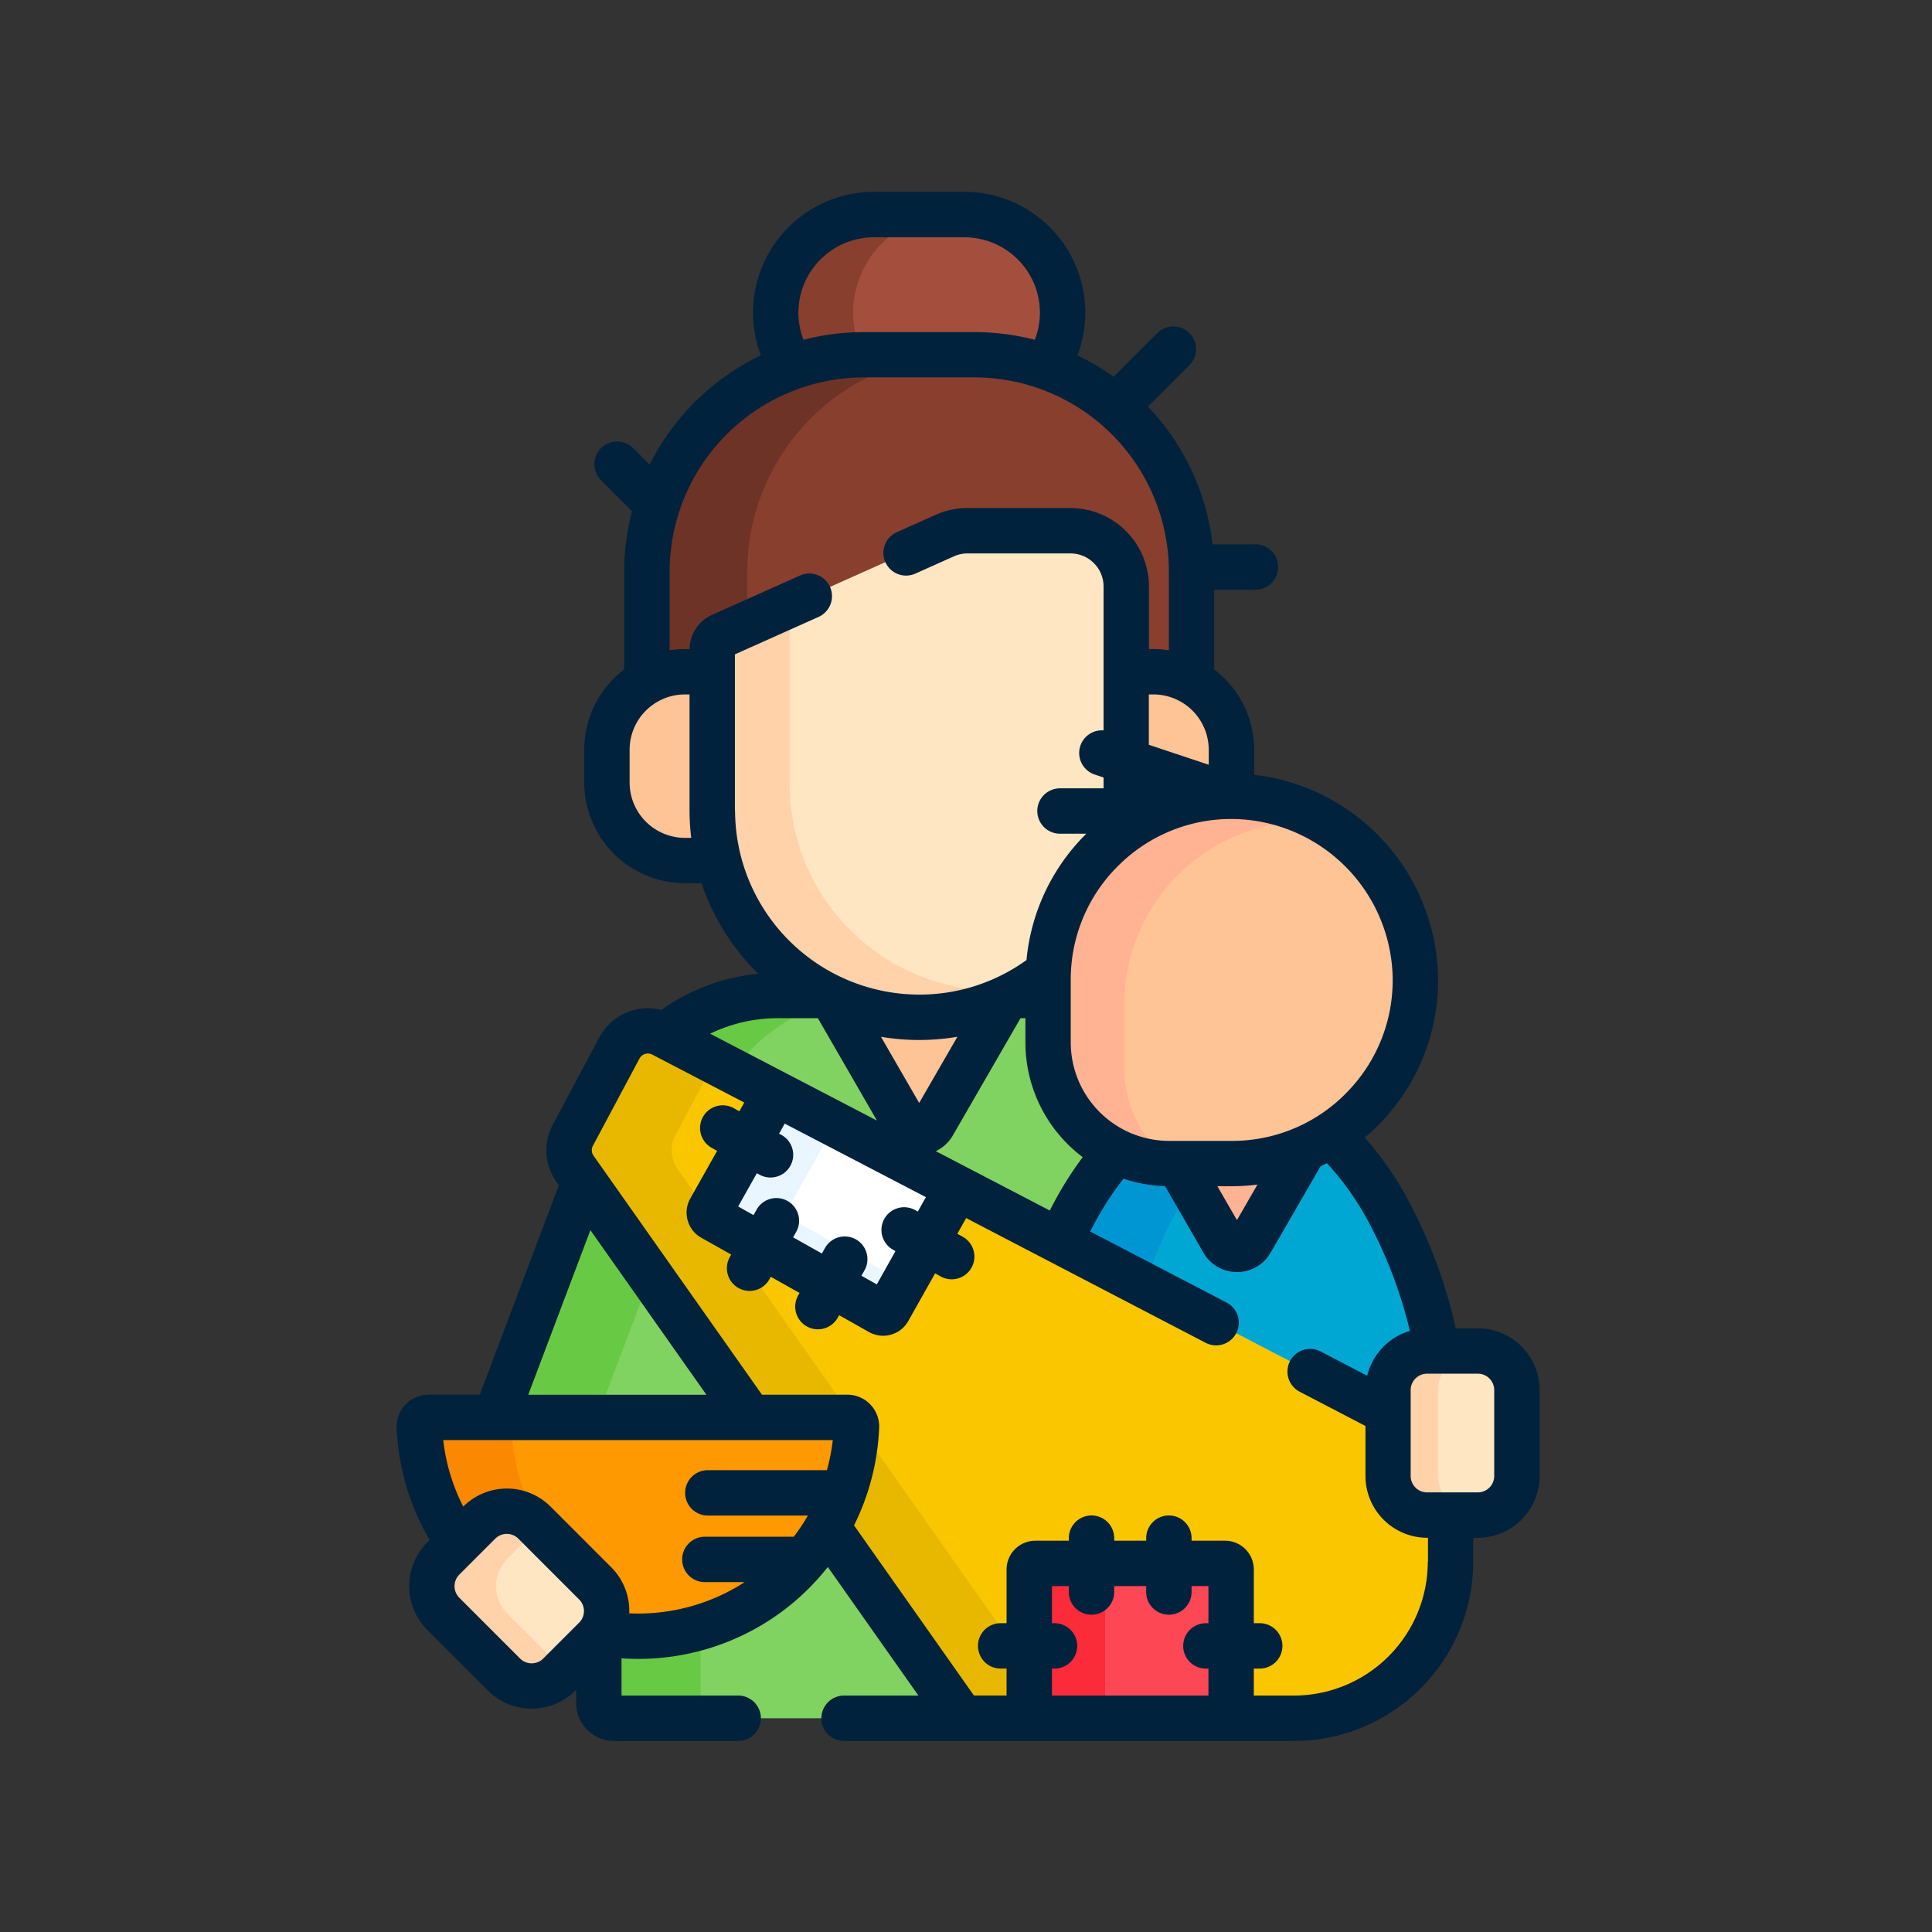 <svg xmlns="http://www.w3.org/2000/svg" width="151" height="151" viewBox="0 0 151 151">
  <rect x="0" y="0" width="151" height="151" fill="#333333" stroke="none"/>
  <g id="Grupo_17118" data-name="Grupo 17118" transform="translate(-640 1637)">
    <rect id="Rectángulo_4282" data-name="Rectángulo 4282" width="151" height="151" transform="translate(640 -1637)" fill="none"/>
    <g id="Grupo_17112" data-name="Grupo 17112" transform="translate(-1435.076 -1356.888)">
      <g id="Grupo_16803" data-name="Grupo 16803" transform="translate(2113.799 -202.305)">
        <g id="Grupo_16801" data-name="Grupo 16801" transform="translate(13.233)">
          <path id="Trazado_26321" data-name="Trazado 26321" d="M2161.443-192.829h0a9.463,9.463,0,0,1-5.358-8.527v-3.668h-2.856a16.081,16.081,0,0,1-7.221,1.7,16.1,16.1,0,0,1-7.22-1.7h-3.858a13.889,13.889,0,0,0-8.806,3.134L2157.03-185.8a26.54,26.54,0,0,1,4.413-7.034Z" transform="translate(-2126.124 205.024)" fill="#80d261"/>
        </g>
        <g id="Grupo_16802" data-name="Grupo 16802" transform="translate(0 14.582)">
          <path id="Trazado_26322" data-name="Trazado 26322" d="M2124.248-156.747a17.178,17.178,0,0,1-3.053-.276v5.506a1.182,1.182,0,0,0,1.182,1.182h27.214l-10.537-14.952a17.091,17.091,0,0,1-14.806,8.54Z" transform="translate(-2113.114 192.24)" fill="#80d261"/>
          <path id="Trazado_26323" data-name="Trazado 26323" d="M2120.409-191.073l-6.945,18.394h19.908Z" transform="translate(-2113.464 191.073)" fill="#80d261"/>
        </g>
      </g>
      <g id="Grupo_16805" data-name="Grupo 16805" transform="translate(2113.799 -202.305)">
        <g id="Grupo_16804" data-name="Grupo 16804">
          <path id="Trazado_26324" data-name="Trazado 26324" d="M2138.788-205.024h-3.858a13.891,13.891,0,0,0-8.806,3.134l5.35,2.786a13.968,13.968,0,0,1,8.141-5.534c-.281-.12-.554-.25-.826-.386Z" transform="translate(-2112.891 205.024)" fill="#68ca44"/>
          <path id="Trazado_26325" data-name="Trazado 26325" d="M2120.409-191.073l-6.945,18.394h7.948l4.172-11.05Z" transform="translate(-2113.464 205.655)" fill="#68ca44"/>
        </g>
        <path id="Trazado_26326" data-name="Trazado 26326" d="M2129.143-151.856V-157.8a17.124,17.124,0,0,1-4.9.712,17.178,17.178,0,0,1-3.053-.276v5.506a1.182,1.182,0,0,0,1.182,1.182h7.948a1.182,1.182,0,0,1-1.182-1.182Z" transform="translate(-2113.114 207.161)" fill="#68ca44"/>
      </g>
      <path id="Trazado_26327" data-name="Trazado 26327" d="M2145.441-203.332a16.109,16.109,0,0,1-6.77-1.485l5.68,9.838a1.26,1.26,0,0,0,2.181,0l5.68-9.838A16.107,16.107,0,0,1,2145.441-203.332Z" transform="translate(1.475 2.729)" fill="#ffc495"/>
      <g id="Grupo_16808" data-name="Grupo 16808" transform="translate(2122.51 -263.338)">
        <path id="Trazado_26328" data-name="Trazado 26328" d="M2141.322-252.463h8.624a16.929,16.929,0,0,1,5.606.952,7.61,7.61,0,0,0,1.292-4.243,7.685,7.685,0,0,0-7.663-7.662h-7.094a7.685,7.685,0,0,0-7.663,7.662,7.6,7.6,0,0,0,1.292,4.243,16.93,16.93,0,0,1,5.606-.952Z" transform="translate(-2121.228 263.415)" fill="#a44f3e"/>
        <path id="Trazado_26329" data-name="Trazado 26329" d="M2141.221-252.461a7.582,7.582,0,0,1-.749-3.292,7.685,7.685,0,0,1,7.662-7.663h-6.048a7.685,7.685,0,0,0-7.663,7.663,7.6,7.6,0,0,0,1.292,4.242A16.932,16.932,0,0,1,2141.221-252.461Z" transform="translate(-2121.228 263.415)" fill="#883f2e"/>
        <path id="Trazado_26330" data-name="Trazado 26330" d="M2127.762-227.925h2.368V-229.9a.948.948,0,0,1,.559-.863l17.466-7.82a4.083,4.083,0,0,1,1.684-.361h8.047a4.128,4.128,0,0,1,4.123,4.124v6.9h2.37a5.82,5.82,0,0,1,2.976.815v-8.855a16.971,16.971,0,0,0-16.972-16.972h-8.624a16.971,16.971,0,0,0-16.972,16.972v8.855a5.823,5.823,0,0,1,2.976-.815Z" transform="translate(-2121.664 263.889)" fill="#883f2e"/>
        <path id="Trazado_26331" data-name="Trazado 26331" d="M2127.762-228.161h2.132v-1.74a1.182,1.182,0,0,1,.7-1.079l2.039-.914v-4.071a16.971,16.971,0,0,1,16.971-16.972h-7.845a16.971,16.971,0,0,0-16.972,16.972v8.579A6.071,6.071,0,0,1,2127.762-228.161Z" transform="translate(-2121.664 263.889)" fill="#6d3326"/>
        <g id="Grupo_16806" data-name="Grupo 16806" transform="translate(0 35.728)">
          <path id="Trazado_26332" data-name="Trazado 26332" d="M2130.029-218.4v-10.832H2127.9a6.1,6.1,0,0,0-6.1,6.1v2.562a6.1,6.1,0,0,0,6.1,6.1h2.614A16.188,16.188,0,0,1,2130.029-218.4Z" transform="translate(-2121.799 229.234)" fill="#ffc495"/>
          <path id="Trazado_26333" data-name="Trazado 26333" d="M2168.76-219.5a6.171,6.171,0,0,0,.1-1.076v-2.562a6.1,6.1,0,0,0-6.1-6.1h-2.133V-218.4c0,.528-.027,1.049-.076,1.565A14.288,14.288,0,0,1,2168.76-219.5Z" transform="translate(-2120.045 229.234)" fill="#ffc495"/>
        </g>
        <path id="Trazado_26334" data-name="Trazado 26334" d="M2161.948-216.36c.05-.515.077-1.037.077-1.565v-17.492a4.36,4.36,0,0,0-4.36-4.36h-8.046a4.363,4.363,0,0,0-1.782.382l-17.464,7.82a1.183,1.183,0,0,0-.7,1.079v12.572a16.176,16.176,0,0,0,16.175,16.175,16.1,16.1,0,0,0,10.093-3.539,14.331,14.331,0,0,1,6.006-11.071Z" transform="translate(-2121.443 264.485)" fill="#ffe6c3"/>
        <g id="Grupo_16807" data-name="Grupo 16807" transform="translate(8.23 30.513)">
          <path id="Trazado_26335" data-name="Trazado 26335" d="M2151.9-204.084a16.176,16.176,0,0,1-16.175-16.175v-13.964l-5.349,2.4a1.183,1.183,0,0,0-.7,1.079v12.572A16.176,16.176,0,0,0,2145.848-202a16.1,16.1,0,0,0,8.191-2.228A16.258,16.258,0,0,1,2151.9-204.084Z" transform="translate(-2129.673 234.223)" fill="#ffd2a9"/>
        </g>
      </g>
      <path id="Trazado_26336" data-name="Trazado 26336" d="M2181.553-172.535v-2.121a2.82,2.82,0,0,1,2.817-2.817h.863c-1.473-7.464-4.522-13.6-8.437-17.13a14.279,14.279,0,0,1-7.693,2.237h-4.889a9.424,9.424,0,0,1-4.1-.934,26.723,26.723,0,0,0-4.511,7.249Z" transform="translate(2.241 3.191)" fill="#00a7d3"/>
      <path id="Trazado_26337" data-name="Trazado 26337" d="M2162.229-182.656a30.932,30.932,0,0,1,5.021-9.767h-3.037a9.424,9.424,0,0,1-4.1-.934,26.723,26.723,0,0,0-4.511,7.249Z" transform="translate(2.241 3.248)" fill="#0096d3"/>
      <path id="Trazado_26338" data-name="Trazado 26338" d="M2168.7-192.412h-4.193l3.509,6.078a1.259,1.259,0,0,0,2.181,0l4.186-7.249a14.3,14.3,0,0,1-5.682,1.171Z" transform="translate(2.644 3.237)" fill="#ffb392"/>
      <g id="Grupo_16809" data-name="Grupo 16809" transform="translate(2156.993 -217.877)">
        <path id="Trazado_26339" data-name="Trazado 26339" d="M2169.139-191.22a14.352,14.352,0,0,0,14.336-15.029,14.4,14.4,0,0,0-13.658-13.657,14.351,14.351,0,0,0-15.029,14.335v4.889a9.462,9.462,0,0,0,9.463,9.463Z" transform="translate(-2154.788 219.922)" fill="#ffc495"/>
      </g>
      <g id="Grupo_16810" data-name="Grupo 16810" transform="translate(2156.993 -217.877)">
        <path id="Trazado_26340" data-name="Trazado 26340" d="M2160.743-198.733v-4.89a14.351,14.351,0,0,1,15.029-14.335c.225.01.449.026.67.047a14.188,14.188,0,0,0-6.625-2,14.351,14.351,0,0,0-15.029,14.335v4.89a9.462,9.462,0,0,0,9.463,9.462h.2a9.445,9.445,0,0,1-3.712-7.512Z" transform="translate(-2154.788 219.922)" fill="#ffb392"/>
      </g>
      <path id="Trazado_26341" data-name="Trazado 26341" d="M2186.027-164.533a3.053,3.053,0,0,1-3.053-3.053v-4.988l-56.683-29.518a2.519,2.519,0,0,0-3.385,1.048l-3.638,6.813a2.521,2.521,0,0,0,.163,2.637l13.692,19.427h7.6a.711.711,0,0,1,.711.741,16.991,16.991,0,0,1-2.278,7.817l10.537,14.952h25.936a12.232,12.232,0,0,0,12.233-12.233v-3.645Z" transform="translate(0.584 2.839)" fill="#fac600"/>
      <path id="Trazado_26342" data-name="Trazado 26342" d="M2127.444-191.594a2.519,2.519,0,0,1-.163-2.637l3.068-5.748-4.058-2.114a2.519,2.519,0,0,0-3.385,1.048l-3.638,6.813a2.521,2.521,0,0,0,.163,2.637l13.692,19.427h7.6a.71.71,0,0,1,.711.74,16.992,16.992,0,0,1-2.278,7.819l10.537,14.952h8.013Z" transform="translate(0.584 2.839)" fill="#e8b800"/>
      <g id="Grupo_16813" data-name="Grupo 16813" transform="translate(2155.52 -157.913)">
        <g id="Grupo_16811" data-name="Grupo 16811">
          <path id="Trazado_26343" data-name="Trazado 26343" d="M2169.158-150.458h-15.78v-11.624a.473.473,0,0,1,.474-.472h14.832a.473.473,0,0,1,.474.472Z" transform="translate(-2153.379 162.555)" fill="#fd4755"/>
        </g>
        <g id="Grupo_16812" data-name="Grupo 16812">
          <path id="Trazado_26344" data-name="Trazado 26344" d="M2159.778-162.555h-5.925a.473.473,0,0,0-.474.472v11.624h5.927v-11.624A.472.472,0,0,1,2159.778-162.555Z" transform="translate(-2153.379 162.555)" fill="#fb2b3a"/>
        </g>
      </g>
      <g id="Grupo_16816" data-name="Grupo 16816" transform="translate(2130.514 -194.663)">
        <g id="Grupo_16814" data-name="Grupo 16814">
          <path id="Trazado_26345" data-name="Trazado 26345" d="M2134.631-197.713l-5.115,9.105a.472.472,0,0,0,.181.644l13.111,7.364a.472.472,0,0,0,.644-.181l5.362-9.546Z" transform="translate(-2129.456 197.713)" fill="#fff"/>
        </g>
        <g id="Grupo_16815" data-name="Grupo 16815">
          <path id="Trazado_26346" data-name="Trazado 26346" d="M2135.737-187.963a.473.473,0,0,1-.181-.644l3.747-6.673-4.672-2.433-5.115,9.106a.473.473,0,0,0,.181.644l13.111,7.363a.473.473,0,0,0,.644-.18l1.217-2.167Z" transform="translate(-2129.456 197.713)" fill="#eaf6ff"/>
        </g>
      </g>
      <g id="Grupo_16817" data-name="Grupo 16817" transform="translate(2183.558 -174.518)">
        <path id="Trazado_26347" data-name="Trazado 26347" d="M2187.225-165.617h-3.969a3.053,3.053,0,0,1-3.053-3.053v-6.718a3.053,3.053,0,0,1,3.053-3.053h3.969a3.054,3.054,0,0,1,3.054,3.053v6.718A3.054,3.054,0,0,1,2187.225-165.617Z" transform="translate(-2180.203 178.441)" fill="#ffe6c3"/>
      </g>
      <g id="Grupo_16818" data-name="Grupo 16818" transform="translate(2183.558 -174.518)">
        <path id="Trazado_26348" data-name="Trazado 26348" d="M2184.129-168.67v-6.718a3.054,3.054,0,0,1,3.054-3.053h-3.927a3.053,3.053,0,0,0-3.053,3.053v6.718a3.053,3.053,0,0,0,3.053,3.053h3.927A3.054,3.054,0,0,1,2184.129-168.67Z" transform="translate(-2180.203 178.441)" fill="#ffd2a9"/>
      </g>
      <path id="Trazado_26349" data-name="Trazado 26349" d="M2141.229-173.475h-32.746a.711.711,0,0,0-.71.74,17.008,17.008,0,0,0,3.084,9.076l1.594-1.594a3.053,3.053,0,0,1,4.318,0l4.751,4.75a3.054,3.054,0,0,1,.371,3.865,17.114,17.114,0,0,0,2.965.261,17.1,17.1,0,0,0,17.084-16.358A.711.711,0,0,0,2141.229-173.475Z" transform="translate(0.077 4.147)" fill="#fe9901"/>
      <g id="Grupo_16819" data-name="Grupo 16819" transform="translate(2107.848 -169.328)">
        <path id="Trazado_26350" data-name="Trazado 26350" d="M2112.451-165.253a3.053,3.053,0,0,1,4.318,0l.667.667a17,17,0,0,1-2.476-8.149.712.712,0,0,1,.711-.74h-7.187a.711.711,0,0,0-.71.74,17.008,17.008,0,0,0,3.084,9.076Z" transform="translate(-2107.771 173.475)" fill="#fb8801"/>
      </g>
      <g id="Grupo_16820" data-name="Grupo 16820" transform="translate(2108.826 -162)">
        <path id="Trazado_26351" data-name="Trazado 26351" d="M2121.476-156.5l-2.807,2.807a3.053,3.053,0,0,1-4.318,0l-4.75-4.75a3.056,3.056,0,0,1,0-4.319l2.807-2.807a3.053,3.053,0,0,1,4.318,0l4.75,4.75A3.055,3.055,0,0,1,2121.476-156.5Z" transform="translate(-2108.707 166.465)" fill="#ffe6c3"/>
      </g>
      <g id="Grupo_16821" data-name="Grupo 16821" transform="translate(2108.826 -162)">
        <path id="Trazado_26352" data-name="Trazado 26352" d="M2114.628-158.445a3.054,3.054,0,0,1,0-4.319l2.452-2.452-.354-.354a3.053,3.053,0,0,0-4.318,0l-2.807,2.807a3.056,3.056,0,0,0,0,4.319l4.75,4.75a3.053,3.053,0,0,0,4.318,0l.354-.354Z" transform="translate(-2108.707 166.465)" fill="#ffd2a9"/>
      </g>
      <g id="Grupo_16822" data-name="Grupo 16822" transform="translate(2106.076 -265.112)">
        <path id="Trazado_26353" data-name="Trazado 26353" d="M2190.58-176.292h-1.723a39.515,39.515,0,0,0-3.875-10.3,26.028,26.028,0,0,0-3.236-4.61,16.833,16.833,0,0,0,1.26-1.186,16.005,16.005,0,0,0,4.445-11.9,16.239,16.239,0,0,0-14.355-15.267v-1.961a7.865,7.865,0,0,0-3.123-6.272v-6.232h3.224a1.774,1.774,0,0,0,1.774-1.774,1.774,1.774,0,0,0-1.774-1.774h-3.35a18.683,18.683,0,0,0-5.05-10.763l3.238-3.238a1.772,1.772,0,0,0,0-2.508,1.772,1.772,0,0,0-2.507,0l-3.414,3.413a18.671,18.671,0,0,0-2.83-1.677,9.37,9.37,0,0,0,.616-3.339,9.449,9.449,0,0,0-9.437-9.437h-7.094a9.447,9.447,0,0,0-9.436,9.437,9.369,9.369,0,0,0,.615,3.339,18.869,18.869,0,0,0-8.7,8.54l-1.287-1.287a1.772,1.772,0,0,0-2.508,0,1.772,1.772,0,0,0,0,2.508l2.419,2.419a18.672,18.672,0,0,0-.61,4.743v7.63a7.863,7.863,0,0,0-3.122,6.272v2.561a7.881,7.881,0,0,0,7.872,7.872h1.291a17.99,17.99,0,0,0,4.435,7.076,15.737,15.737,0,0,0-7.578,2.826,4.308,4.308,0,0,0-4.833,2.137l-3.637,6.813a4.27,4.27,0,0,0,.278,4.494l.186.264-6.179,16.368h-4.013a2.5,2.5,0,0,0-1.795.766,2.494,2.494,0,0,0-.688,1.824,18.8,18.8,0,0,0,2.582,8.767l-.194.192a4.834,4.834,0,0,0,0,6.827l4.751,4.75a4.81,4.81,0,0,0,3.413,1.411,4.811,4.811,0,0,0,3.413-1.411l.063-.063V-147a2.96,2.96,0,0,0,2.956,2.956h9.708a1.774,1.774,0,0,0,1.774-1.774,1.773,1.773,0,0,0-1.774-1.773h-9.117v-2.91c.423.028.85.044,1.28.044a18.827,18.827,0,0,0,14.842-7.184l7.082,10.05h-5.81a1.773,1.773,0,0,0-1.774,1.773,1.774,1.774,0,0,0,1.774,1.774h35.165a14.022,14.022,0,0,0,14.005-14.006v-1.871h.364a4.832,4.832,0,0,0,4.827-4.827v-6.718a4.832,4.832,0,0,0-4.827-4.827ZM2171.34-216.1c.2,0,.4.005.6.015a12.655,12.655,0,0,1,11.968,11.967,12.488,12.488,0,0,1-3.468,9.282,12.469,12.469,0,0,1-9.1,3.893h-4.888a7.7,7.7,0,0,1-7.689-7.689v-4.889a12.472,12.472,0,0,1,3.891-9.1,12.476,12.476,0,0,1,8.682-3.481Zm2.013,28.575-1.6,2.774-1.528-2.647h1.122A16.416,16.416,0,0,0,2173.353-187.529Zm-28.49,5.088.2.11-1.459,2.6-1.2-.676.241-.427a1.774,1.774,0,0,0-.677-2.416,1.773,1.773,0,0,0-2.415.678l-.24.427-2.249-1.264.24-.428a1.773,1.773,0,0,0-.679-2.415,1.773,1.773,0,0,0-2.415.677l-.24.429-1.2-.676,1.459-2.6.2.11a1.761,1.761,0,0,0,.866.228,1.773,1.773,0,0,0,1.548-.905,1.773,1.773,0,0,0-.677-2.415l-.2-.11.441-.784,11.035,5.747-.633,1.127-.2-.11a1.772,1.772,0,0,0-2.414.677,1.773,1.773,0,0,0,.677,2.415Zm1.607-10.7v0Zm.446-.771-2.985-5.171a18.019,18.019,0,0,0,2.985.25,17.935,17.935,0,0,0,2.988-.252Zm2.627,2.544,5.293-9.167h.384v1.894a11.214,11.214,0,0,0,4.477,8.964,28.061,28.061,0,0,0-1.991,3.078c-.2.357-.392.723-.581,1.094l-8.911-4.64a3.007,3.007,0,0,0,1.33-1.224Zm20.005-30.149v1.17l-4.683-1.559v-3.935h.359a4.328,4.328,0,0,1,4.323,4.324Zm-26.178-40.051h7.094a5.9,5.9,0,0,1,5.889,5.889,5.854,5.854,0,0,1-.4,2.12,18.734,18.734,0,0,0-4.725-.6H2142.6a18.73,18.73,0,0,0-4.724.6,5.844,5.844,0,0,1-.4-2.12,5.9,5.9,0,0,1,5.889-5.889Zm-14.761,46.937a4.329,4.329,0,0,1-4.324-4.324v-2.562a4.329,4.329,0,0,1,4.324-4.324h.359v9.059a18.038,18.038,0,0,0,.133,2.151Zm3.906-2.151v-12.19l6.539-2.928a1.774,1.774,0,0,0,.894-2.343,1.774,1.774,0,0,0-2.344-.894l-6.889,3.085a2.959,2.959,0,0,0-1.745,2.664h-.36a7.859,7.859,0,0,0-1.2.092v-6.123a15.214,15.214,0,0,1,15.2-15.2h8.625a15.214,15.214,0,0,1,15.2,15.2v6.123a7.858,7.858,0,0,0-1.2-.092h-.359v-4.887a6.141,6.141,0,0,0-6.133-6.134h-8.048a6.094,6.094,0,0,0-2.506.536l-3.019,1.352a1.773,1.773,0,0,0-.895,2.343,1.774,1.774,0,0,0,2.343.894l3.019-1.352a2.565,2.565,0,0,1,1.057-.226h8.048a2.589,2.589,0,0,1,2.586,2.586v11.246a1.772,1.772,0,0,0-1.815,1.206,1.774,1.774,0,0,0,1.123,2.243l.692.231v.847h-3.406a1.774,1.774,0,0,0-1.774,1.774,1.773,1.773,0,0,0,1.774,1.773h2.059a15.95,15.95,0,0,0-4.677,9.876,14.311,14.311,0,0,1-8.378,2.7,14.418,14.418,0,0,1-14.4-14.4Zm3.323,16.247H2139l4.616,8-13.038-6.79A12.108,12.108,0,0,1,2135.838-200.531Zm-14.617,16.564,9.066,12.865h-13.924Zm-.879,30.675-2.807,2.807a1.28,1.28,0,0,1-1.81,0l-4.75-4.75a1.282,1.282,0,0,1,0-1.81l2.807-2.807a1.274,1.274,0,0,1,.905-.374,1.274,1.274,0,0,1,.905.374l4.75,4.751A1.281,1.281,0,0,1,2120.342-153.291Zm19.357-11.915h-9.3a1.773,1.773,0,0,0-1.774,1.773,1.774,1.774,0,0,0,1.774,1.774h7.818a15.268,15.268,0,0,1-1.1,1.656h-6.952a1.772,1.772,0,0,0-1.772,1.773,1.773,1.773,0,0,0,1.772,1.774h3.111a15.3,15.3,0,0,1-8.339,2.455c-.228,0-.455-.006-.68-.017a4.81,4.81,0,0,0-1.4-3.59l-4.75-4.751a4.833,4.833,0,0,0-6.826,0v0a15.212,15.212,0,0,1-1.564-5.2h30.448a15.516,15.516,0,0,1-.458,2.349Zm29.826,11.962h-.2a1.773,1.773,0,0,0-1.773,1.774,1.772,1.772,0,0,0,1.773,1.773h.2v2.107h-12.232V-149.7h.2a1.773,1.773,0,0,0,1.774-1.773,1.774,1.774,0,0,0-1.774-1.774h-.2v-2.9h1.318v.462a1.774,1.774,0,0,0,1.773,1.774,1.774,1.774,0,0,0,1.774-1.774v-.462h2.5v.462a1.774,1.774,0,0,0,1.774,1.774,1.774,1.774,0,0,0,1.774-1.774v-.462h1.318Zm17.144-4.805a10.47,10.47,0,0,1-10.459,10.459h-3.139V-149.7h.462a1.772,1.772,0,0,0,1.774-1.773,1.773,1.773,0,0,0-1.774-1.774h-.462v-4.2a2.249,2.249,0,0,0-2.246-2.246h-2.618v-.2a1.774,1.774,0,0,0-1.774-1.774,1.773,1.773,0,0,0-1.773,1.774v.2h-2.5v-.2a1.773,1.773,0,0,0-1.773-1.774,1.774,1.774,0,0,0-1.774,1.774v.2h-2.618a2.25,2.25,0,0,0-2.248,2.246v4.2h-.462a1.773,1.773,0,0,0-1.773,1.774,1.773,1.773,0,0,0,1.773,1.773h.462v2.107h-2.55l-9.371-13.3a18.847,18.847,0,0,0,1.963-7.626,2.5,2.5,0,0,0-.689-1.823,2.5,2.5,0,0,0-1.793-.766h-6.679l-13.161-18.676a.741.741,0,0,1-.049-.78l3.637-6.813a.746.746,0,0,1,1-.31l7.192,3.744-.386.687-.427-.24a1.775,1.775,0,0,0-2.416.677,1.775,1.775,0,0,0,.678,2.416l.428.24-2.1,3.73a2.233,2.233,0,0,0-.2,1.708,2.233,2.233,0,0,0,1.062,1.352l2.339,1.313-.11.2a1.775,1.775,0,0,0,.678,2.416,1.771,1.771,0,0,0,.866.227,1.774,1.774,0,0,0,1.548-.905l.11-.2,2.25,1.263-.11.2a1.773,1.773,0,0,0,.677,2.415,1.77,1.77,0,0,0,.866.227,1.773,1.773,0,0,0,1.548-.905l.11-.2L2143-176a2.234,2.234,0,0,0,1.1.286,2.248,2.248,0,0,0,1.963-1.146l2.1-3.732.427.24a1.773,1.773,0,0,0,.868.227,1.772,1.772,0,0,0,1.547-.905,1.773,1.773,0,0,0-.677-2.415l-.428-.24.688-1.225,18.718,9.748a1.774,1.774,0,0,0,2.392-.755,1.773,1.773,0,0,0-.754-2.392l-10.662-5.552c.171-.34.347-.674.53-1a23.787,23.787,0,0,1,2.074-3.128,11.158,11.158,0,0,0,3.246.58l3,5.2a3,3,0,0,0,2.627,1.517,3,3,0,0,0,2.627-1.517h0l3.9-6.746c.165-.079.329-.163.493-.248a21.934,21.934,0,0,1,3.123,4.342,35.564,35.564,0,0,1,3.368,8.768,4.842,4.842,0,0,0-3.335,3.508l-3.641-1.9a1.773,1.773,0,0,0-2.392.754,1.772,1.772,0,0,0,.753,2.392l5.143,2.678v3.911a4.832,4.832,0,0,0,4.827,4.827h.058v1.872Zm5.191-6.7a1.281,1.281,0,0,1-1.279,1.279h-3.97a1.281,1.281,0,0,1-1.28-1.279v-6.718a1.282,1.282,0,0,1,1.28-1.28h3.97a1.281,1.281,0,0,1,1.279,1.28Z" transform="translate(-2106.076 265.112)" fill="#00223d"/>
      </g>
    </g>
  </g>
</svg>
